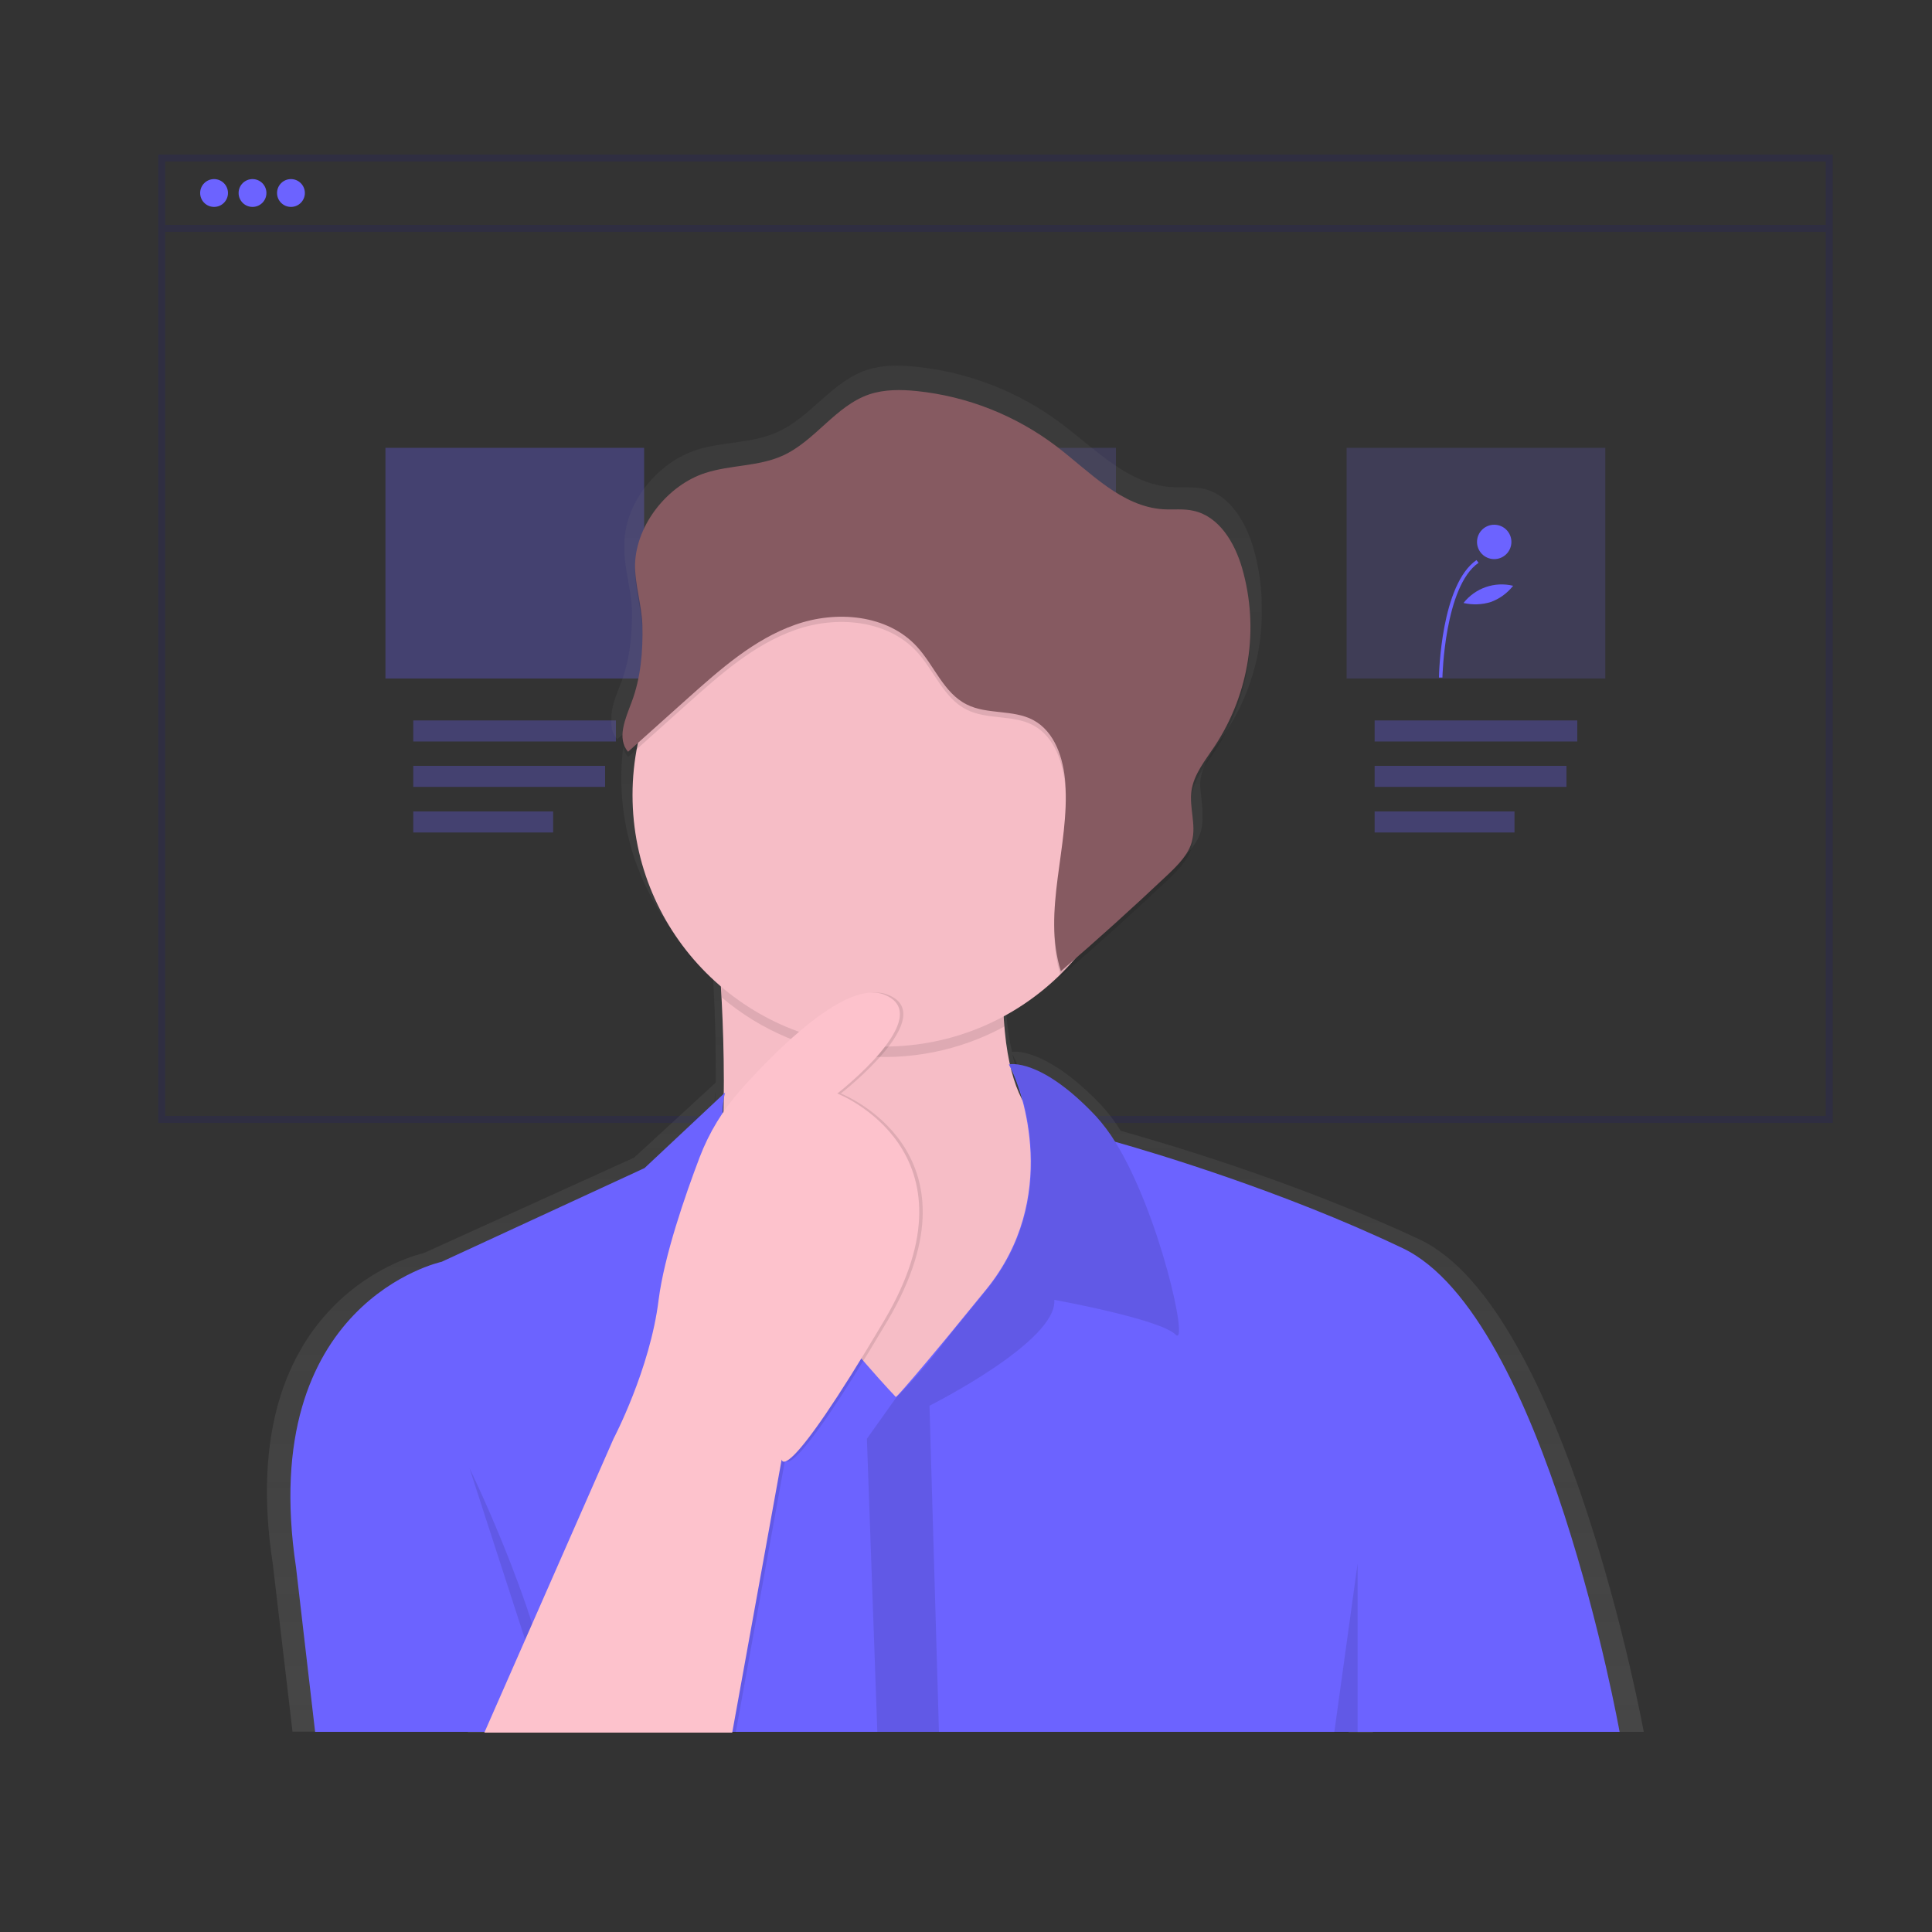 <?xml version="1.0" encoding="utf-8"?>
<!-- Generator: Adobe Illustrator 22.1.0, SVG Export Plug-In . SVG Version: 6.00 Build 0)  -->
<svg version="1.1" id="图层_1" xmlns="http://www.w3.org/2000/svg" xmlns:xlink="http://www.w3.org/1999/xlink" x="0px" y="0px"
	 viewBox="0 0 1000 1000" style="enable-background:new 0 0 1000 1000;" xml:space="preserve">
<rect x="0" y="0" width="1000" height="1000" fill="#333333" stroke="none"/>
<style type="text/css">
	.st0{fill:#6C63FF;}
	.st1{opacity:0.3;fill:#6C63FF;enable-background:new    ;}
	.st2{opacity:0.3;}
	.st3{fill:#3F3D56;}
	.st4{fill:#2F2E41;}
	.st5{fill:url(#SVGID_1_);}
	.st6{fill:#FDC2CC;}
	.st7{opacity:3.000000e-02;enable-background:new    ;}
	.st8{opacity:0.1;enable-background:new    ;}
	.st9{opacity:0.15;fill:#FFFFFF;enable-background:new    ;}
	.st10{fill:#865A61;}
</style>
<g>
	<g>
		<g>
			<circle class="st0" cx="110.8" cy="99.9" r="7.2"/>
			<circle class="st0" cx="130.7" cy="99.9" r="7.2"/>
			<circle class="st0" cx="150.6" cy="99.9" r="7.2"/>
			<rect x="213.9" y="372.9" class="st1" width="104.9" height="10.9"/>
			<rect x="213.9" y="396.4" class="st1" width="99.3" height="10.9"/>
			<rect x="213.9" y="420" class="st1" width="72.4" height="10.9"/>
			<g class="st2">
				<rect x="458.2" y="372.9" class="st0" width="104.9" height="10.9"/>
				<rect x="458.2" y="396.4" class="st0" width="99.3" height="10.9"/>
				<rect x="458.2" y="420" class="st0" width="72.4" height="10.9"/>
				<rect x="458.2" y="372.9" class="st1" width="104.9" height="10.9"/>
				<rect x="458.2" y="396.4" class="st1" width="99.3" height="10.9"/>
				<rect x="458.2" y="420" class="st1" width="72.4" height="10.9"/>
			</g>
			<rect x="711.5" y="372.9" class="st1" width="104.9" height="10.9"/>
			<rect x="711.5" y="396.4" class="st1" width="99.3" height="10.9"/>
			<rect x="711.5" y="420" class="st1" width="72.4" height="10.9"/>
			<rect x="199.5" y="231.8" class="st1" width="133.9" height="119.4"/>
			<rect x="443.7" y="231.8" class="st3" width="133.9" height="119.4"/>
			<rect x="697" y="231.8" class="st3" width="133.9" height="119.4"/>
			<path class="st0" d="M493.3,350.7h-1.8c0-2,1.1-48.1,19.4-60.8l1.1,1.4C494.4,303.4,493.3,350.1,493.3,350.7z"/>
			<circle class="st0" cx="520.1" cy="280.5" r="8.9"/>
			<path class="st0" d="M518.3,311.6c-4.5,1.4-9.4,1.6-14.1,0.5c6.2-7.8,16.1-11.2,25.7-8.9C526.8,307.1,522.8,310,518.3,311.6z"/>
			<path class="st0" d="M746.6,350.7h-1.8c0-2,1.1-48.1,19.4-60.8l1.1,1.4C747.7,303.4,746.6,350.1,746.6,350.7z"/>
			<circle class="st0" cx="773.4" cy="280.5" r="8.9"/>
			<path class="st0" d="M771.6,311.6c-4.5,1.4-9.4,1.6-14.1,0.5c6.2-7.8,16.1-11.2,25.7-8.9C780.1,307.1,776.1,310,771.6,311.6z"/>
			<path class="st4" d="M948.5,581.2H81.9V80h866.7V581.2z M85.5,577.6h859.5v-494H85.5V577.6z"/>
			<rect x="83.7" y="116.4" class="st4" width="863.1" height="3.6"/>
		</g>
	</g>
</g>
<g id="_x23_man_x28_thinking_x29_">
	
		<linearGradient id="SVGID_1_" gradientUnits="userSpaceOnUse" x1="545.792" y1="61.08" x2="545.792" y2="768.557" gradientTransform="matrix(1 0 0 -1 -51.45 957.9)">
		<stop  offset="0" style="stop-color:#808080;stop-opacity:0.25"/>
		<stop  offset="0.54" style="stop-color:#808080;stop-opacity:0.12"/>
		<stop  offset="1" style="stop-color:#808080;stop-opacity:0.1"/>
	</linearGradient>
	<path class="st5" d="M850.8,896.4c0,0-40-219.4-116.3-255c-64.6-30.2-134.5-50.5-154.4-56.1c-3-4.8-6.4-9.3-10.2-13.4
		c-27.2-28.4-43.5-27.8-46.1-27.5c-1.3-5.6-2.2-11.3-2.7-17.1c-0.1-0.9-0.2-1.7-0.2-2.6l0.2-0.1c-0.2-1.7-0.3-3.4-0.4-5.3
		c11.1-5.9,21.3-13.4,30.3-22.1c0.1,0.4,0.2,0.8,0.3,1.2c19.6-16.5,38.8-33.5,57.5-51c5.4-5,11-10.5,12.9-17.6
		c0.6-2.4,0.8-5,0.7-7.5c0.2-5.4-1-10.9-1.2-16.3c0-0.9,0.1-1.7,0.2-2.6c1.3-8.9,7.5-16.3,12.6-23.8c12.7-18.9,19.4-41.3,19.1-64.2
		c0.1-10.9-1.4-21.8-4.5-32.3c-4-13.3-12.3-27.3-26-30.2c-5.3-1.1-10.9-0.4-16.3-0.8c-22.5-1.4-39.4-19.8-57.4-33.2
		c-21.9-16.3-47.9-26.4-75-29.1c-8.5-0.9-17.2-1-25.3,1.7c-18.1,6-29.1,24.7-46.6,32.3c-12.9,5.7-27.8,4.8-41.3,9
		c-20,6.4-37.1,26.9-37.5,48.1c0,0.8,0,1.6,0,2.3c0,0.1,0,0.3,0,0.4c-0.2,10.7,3.6,21.5,3.9,32.5c0,1,0,2,0,3
		c-0.1,11.8-1.5,23.6-5.8,34.7c-2.3,6-5.3,12.9-4.8,18.9c-0.3,3.7,0.4,7.1,3,9.9l4.3-3.8c-1.5,7.9-2.2,15.9-2.2,23.9
		c0,40.3,18.4,76.5,47.3,100.8c0.2,2.7,0.3,5.6,0.5,8.6c0.7,13.3,1.2,30,1.1,48.2l-42.3,38.9l-108.9,49.4c0,0-99.6,21-78.1,160.9
		l10.2,86.8h90.9l-0.2,0.5h134.9l0.1-0.5h321l-0.1,0.5h12.6v-0.5L850.8,896.4z M524.5,546.6c2.8,5.7,4.9,11.6,6.5,17.8
		c-3.2-5.9-5.5-12.2-7-18.7l0.1,0.2L524.5,546.6z M370.2,564.6c0,1.7,0,3.4-0.1,5.2l-0.2,0.3C369.9,568.2,370,566.4,370.2,564.6
		L370.2,564.6z"/>
	<path class="st6" d="M560,586.6l-18,171.5L446,788.6c0,0-124.8-23.3-92.5-90.7c23-47.9,22.4-133.5,20.1-178.9
		c-0.9-18.4-2.1-30.3-2.1-30.3S534.8,346,521.4,474.4c-2.6,24.9-2.8,44.3-1.3,59.5C526.1,597.1,560,586.6,560,586.6z"/>
	<path class="st7" d="M560,586.6l-18,171.5L446,788.6c0,0-124.8-23.3-92.5-90.7c23-47.9,22.4-133.5,20.1-178.9
		c-0.9-18.4-2.1-30.3-2.1-30.3S534.8,346,521.4,474.4c-2.6,24.9-2.8,44.3-1.3,59.5C526.1,597.1,560,586.6,560,586.6z"/>
	<path class="st8" d="M521.4,471.7c-2.6,24.9-2.8,44.3-1.3,59.5C472.8,557,414.6,551,373.6,516.3c-0.9-18.4-2.1-30.3-2.1-30.3
		S534.8,343.3,521.4,471.7z"/>
	<circle class="st6" cx="457.6" cy="411.5" r="130.2"/>
	<circle class="st7" cx="457.6" cy="411.5" r="130.2"/>
	<path class="st0" d="M838.3,896.4H163.1l-9.9-85.3c-20.6-137.4,75.4-158,75.4-158l105-48.5l41.7-39.1
		c-13.5,51.2,88.4,157.6,88.4,157.6l0,0c0.7-0.6,1.3-1.3,1.9-1.9c2.7-3,9.3-10.5,24.7-29.1c5.5-6.7,12.1-14.8,20.1-24.6
		c38.4-47.2,18.7-103,12.8-114.6l-0.4-0.7c-0.2-0.4-0.4-0.7-0.5-1l0,0c0-0.1-0.1-0.2-0.1-0.2c0-0.1-0.1-0.1-0.1-0.2l49.4,38.6
		c0,0,1.9,0.5,5.4,1.5c19.2,5.4,86.7,25.4,149,55.1C799.7,680.9,838.3,896.4,838.3,896.4z"/>
	<path class="st0" d="M608.5,690.8c-8.1-8.1-62.8-18-62.8-18c1.8,21.5-64.6,54.8-64.6,54.8l4.9,168.8h-31.9l-5.4-151.7l15.3-21.5
		l0,0l1.9-1.9c8.8-9.2,17.1-18.9,24.7-29.1c5.5-6.7,12.1-14.8,20.1-24.6c38.4-47.2,18.7-103,12.8-114.6l-0.4-0.7
		c-0.2-0.4-0.4-0.7-0.5-1l0,0c0-0.1-0.1-0.2-0.1-0.2c0-0.1-0.1-0.1-0.1-0.2l0,0c0,0,16.2-3.6,44.9,26.9c3.7,4.1,7,8.5,9.9,13.2
		C600.4,628.3,615.6,697.9,608.5,690.8z"/>
	<path class="st8" d="M608.5,690.8c-8.1-8.1-62.8-18-62.8-18c1.8,21.5-64.6,54.8-64.6,54.8l4.9,168.8h-31.9l-5.4-151.7l15.3-21.5
		l0,0l1.9-1.9c8.8-9.2,17.1-18.9,24.7-29.1c5.5-6.7,12.1-14.8,20.1-24.6c38.4-47.2,18.7-103,12.8-114.6l-0.4-0.7
		c-0.2-0.4-0.4-0.7-0.5-1l0,0c0-0.1-0.1-0.2-0.1-0.2c0-0.1-0.1-0.1-0.1-0.2l0,0c0,0,16.2-3.6,44.9,26.9c3.7,4.1,7,8.5,9.9,13.2
		C600.4,628.3,615.6,697.9,608.5,690.8z"/>
	<path class="st8" d="M243,759.9c0,0,42.2,86.2,44.4,136.9"/>
	<polygon class="st8" points="702.7,809.3 690.6,896.8 702.7,896.8 	"/>
	<path class="st8" d="M252.5,896.8l66.9-152.2c0,0,18.9-35.9,23.3-71.8c4.5-35.9,28.7-92.5,28.7-92.5s60.2-76.3,88-65.5
		c27.8,10.8-24.2,51.2-24.2,51.2s76.3,29.6,24.2,117.6s-53,71.8-53,71.8l-25.6,141.4H252.5z"/>
	<path class="st6" d="M250.7,896.8l66.9-152.2c0,0,18.9-35.9,23.3-71.8c2.9-22.8,13.7-54,21.2-73.7c4.9-12.9,12.1-24.7,21.3-35
		c19.4-21.8,54.8-56.9,74.2-49.3c27.8,10.8-24.2,51.2-24.2,51.2s76.3,29.6,24.2,117.6s-53,71.8-53,71.8l-25.6,141.4L250.7,896.8z"/>
	<circle class="st9" cx="497.6" cy="338.4" r="2.7"/>
	<circle class="st9" cx="485" cy="343.8" r="2.7"/>
	<path class="st8" d="M365.1,247.5c13-4.2,27.4-3.3,39.9-8.9c16.9-7.6,27.5-25.9,45-31.8c7.8-2.6,16.3-2.5,24.4-1.7
		c26.3,2.7,51.3,12.6,72.4,28.6c17.3,13.2,33.6,31.2,55.3,32.6c5.3,0.3,10.6-0.4,15.7,0.8c13.3,2.9,21.3,16.6,25.1,29.6
		c9,31.3,3.8,64.9-14.1,92.1c-4.9,7.4-10.9,14.6-12.1,23.3c-1.2,8.6,2.5,17.5,0.3,25.9c-1.8,7-7.2,12.3-12.4,17.3
		c-18.1,17.1-36.6,33.8-55.5,50.1c-9.8-31.2,4.6-64.8,2.3-97.4c-0.9-12.7-5.4-26.6-16.6-32.6c-10.5-5.6-23.9-2.7-34.5-8.1
		c-11.9-6-16.7-20.1-25.7-29.9c-15.3-16.7-41.8-18.9-63.1-11.3c-21.3,7.5-38.8,23.1-55.7,38.2l-30.7,27.5c-6-6.8-1.4-17.1,1.8-25.6
		c4.8-12.7,5.9-26.3,5.6-39.7c-0.3-10.8-4-21.4-3.8-31.9C329.4,274,345.8,253.7,365.1,247.5z"/>
	<path class="st10" d="M365.1,244.8c13-4.2,27.4-3.3,39.9-8.9c16.9-7.6,27.5-25.9,45-31.8c7.8-2.6,16.3-2.5,24.4-1.7
		c26.3,2.7,51.3,12.6,72.4,28.6c17.3,13.2,33.6,31.2,55.3,32.6c5.3,0.3,10.6-0.4,15.7,0.8c13.3,2.9,21.3,16.6,25.1,29.6
		c9,31.3,3.8,64.9-14.1,92.1c-4.9,7.4-10.9,14.6-12.1,23.3c-1.2,8.6,2.5,17.5,0.3,25.9c-1.8,7-7.2,12.3-12.4,17.3
		c-18.1,17.1-36.6,33.8-55.5,50.1c-9.8-31.2,4.6-64.8,2.3-97.4c-0.9-12.7-5.4-26.6-16.6-32.6c-10.5-5.6-23.9-2.7-34.5-8.1
		c-11.9-6-16.7-20.1-25.7-29.9c-15.3-16.7-41.8-18.9-63.1-11.3c-21.3,7.5-38.8,23.1-55.7,38.2l-30.7,27.5c-6-6.8-1.4-17.1,1.8-25.6
		c4.8-12.7,5.9-26.3,5.6-39.7c-0.3-10.8-4-21.4-3.8-31.9C329.4,271.3,345.8,251,365.1,244.8z"/>
</g>
</svg>
